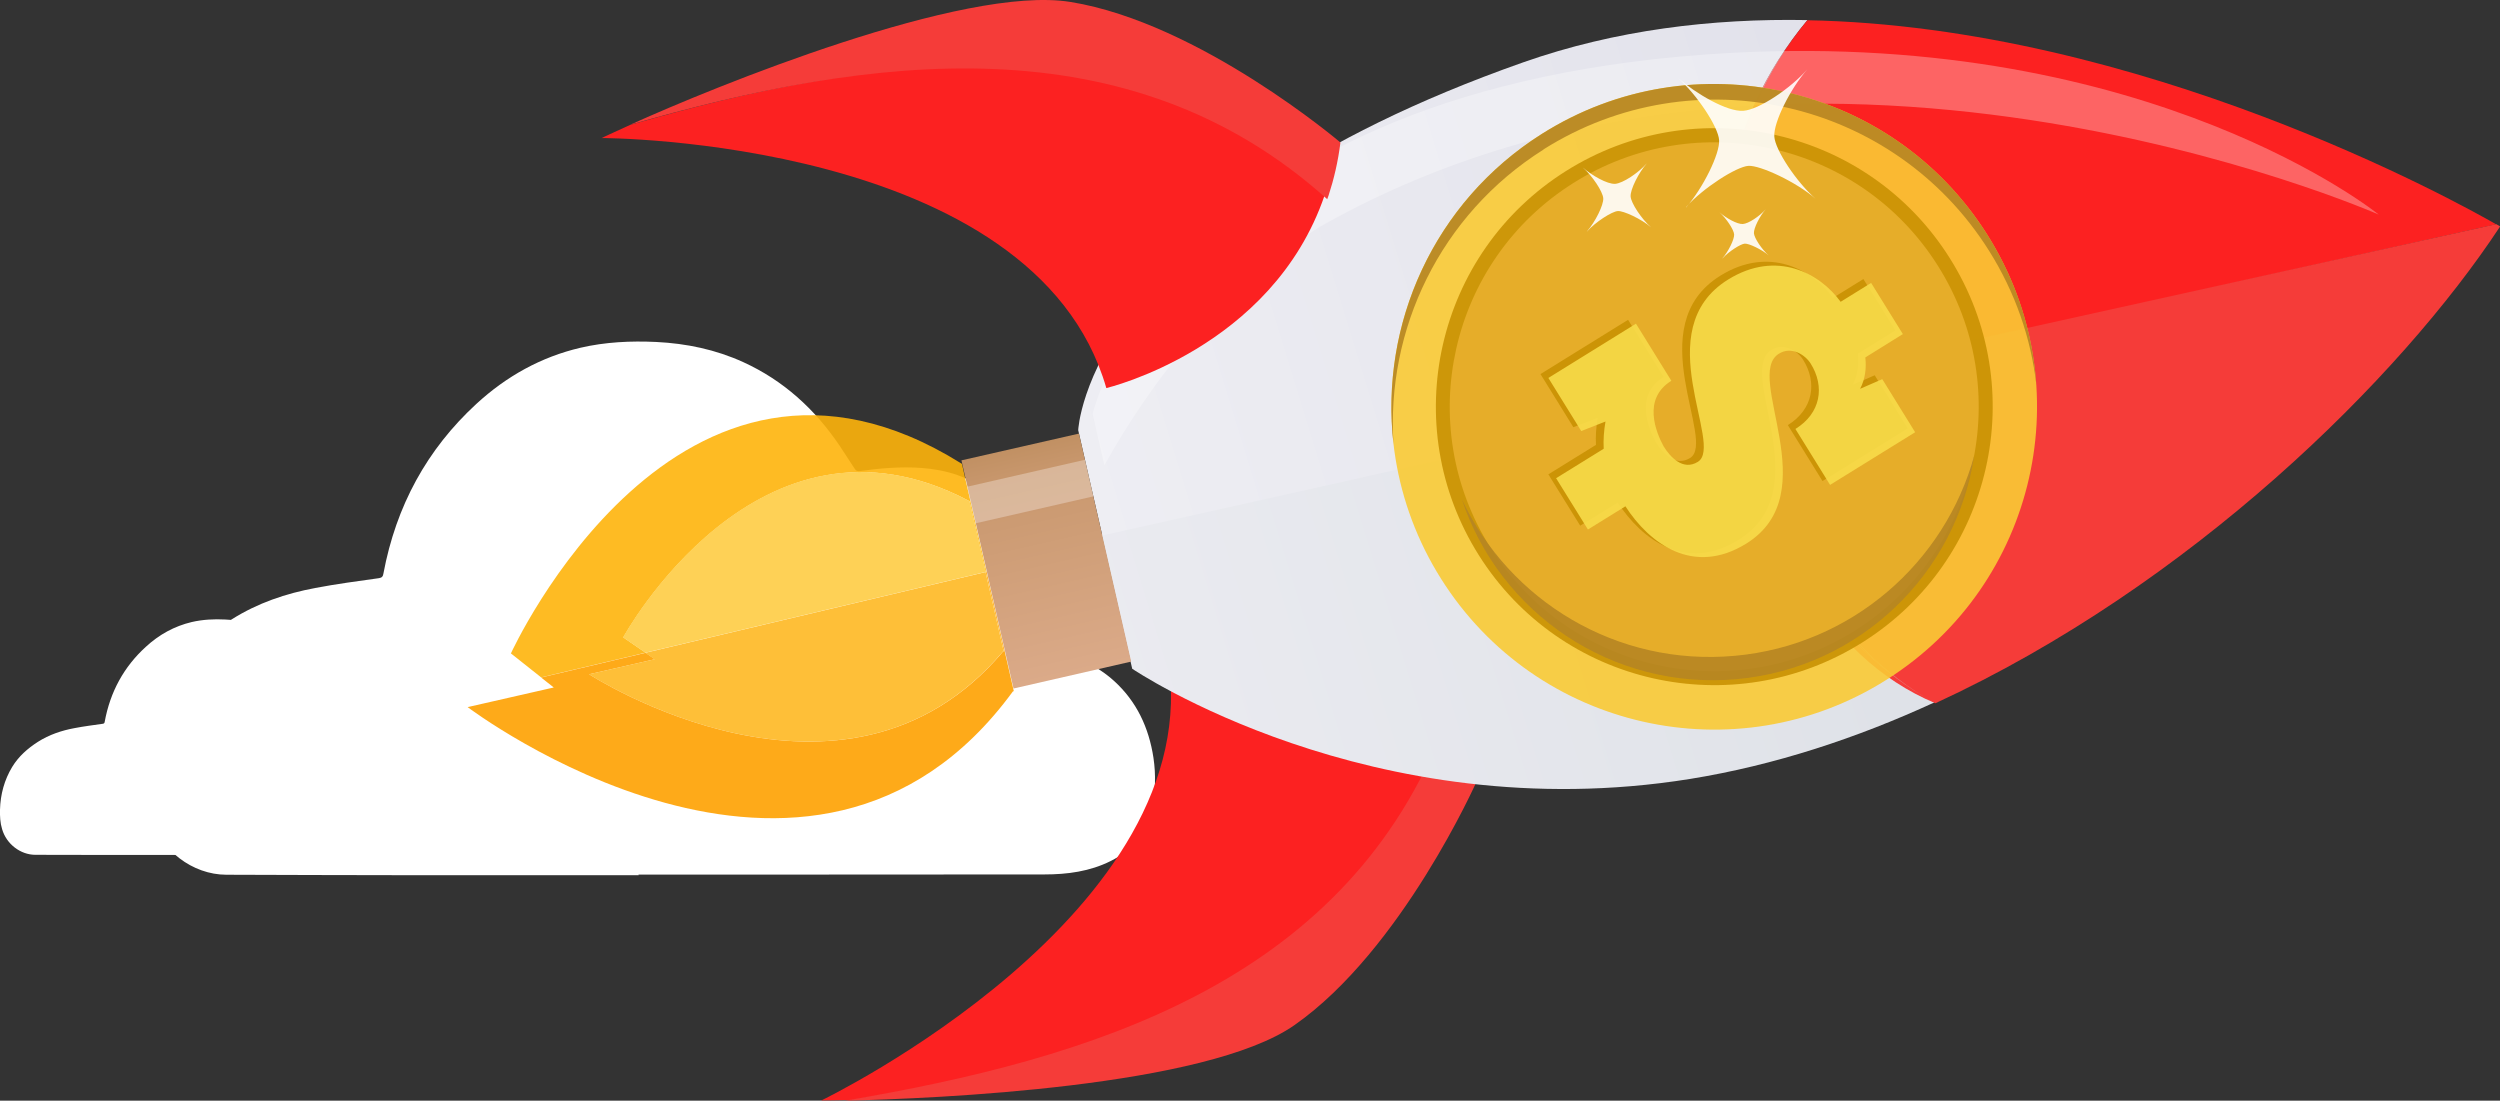<?xml version="1.0" encoding="UTF-8"?>
<!DOCTYPE svg PUBLIC "-//W3C//DTD SVG 1.1//EN" "http://www.w3.org/Graphics/SVG/1.1/DTD/svg11.dtd">
<!-- Creator: CorelDRAW X6 -->
<svg xmlns="http://www.w3.org/2000/svg" xml:space="preserve" width="168.077mm" height="74mm" version="1.1" style="shape-rendering:geometricPrecision; text-rendering:geometricPrecision; image-rendering:optimizeQuality; fill-rule:evenodd; clip-rule:evenodd"
viewBox="0 0 16808 7400"
 xmlns:xlink="http://www.w3.org/1999/xlink">
 <rect x="0" y="0" width="16808" height="7400" fill="#333333" stroke="none"/>
 <defs>
  <style type="text/css">
   <![CDATA[
    .fil1 {fill:white}
    .fil13 {fill:#E2B193;fill-rule:nonzero}
    .fil14 {fill:#F4E6C1;fill-rule:nonzero}
    .fil4 {fill:#F53C39;fill-rule:nonzero}
    .fil3 {fill:#FC2121;fill-rule:nonzero}
    .fil12 {fill:white;fill-rule:nonzero;fill-opacity:0.302}
    .fil17 {fill:#E2B193;fill-rule:nonzero;fill-opacity:0.4}
    .fil16 {fill:#E6CFB8;fill-rule:nonzero;fill-opacity:0.4}
    .fil24 {fill:#B68523;fill-rule:nonzero;fill-opacity:0.902}
    .fil23 {fill:#C89103;fill-rule:nonzero;fill-opacity:0.902}
    .fil25 {fill:#E8AF2D;fill-rule:nonzero;fill-opacity:0.902}
    .fil26 {fill:#F7DB49;fill-rule:nonzero;fill-opacity:0.902}
    .fil22 {fill:#F9CA34;fill-rule:nonzero;fill-opacity:0.902}
    .fil19 {fill:#FDA100;fill-rule:nonzero;fill-opacity:0.902}
    .fil18 {fill:#FDB30C;fill-rule:nonzero;fill-opacity:0.902}
    .fil20 {fill:#FDB823;fill-rule:nonzero;fill-opacity:0.902}
    .fil21 {fill:#FDCC44;fill-rule:nonzero;fill-opacity:0.902}
    .fil27 {fill:white;fill-rule:nonzero;fill-opacity:0.902}
    .fil2 {fill:url(#id4)}
    .fil0 {fill:url(#id5)}
    .fil11 {fill:url(#id6);fill-rule:nonzero}
    .fil10 {fill:url(#id7);fill-rule:nonzero}
    .fil9 {fill:url(#id8);fill-rule:nonzero}
    .fil5 {fill:url(#id9);fill-rule:nonzero}
    .fil6 {fill:url(#id10);fill-rule:nonzero}
    .fil8 {fill:url(#id11);fill-rule:nonzero}
    .fil7 {fill:url(#id12);fill-rule:nonzero}
    .fil15 {fill:url(#id13);fill-rule:nonzero;fill-opacity:0.4}
   ]]>
  </style>
       <mask id="id0">
  <linearGradient id="id1" gradientUnits="userSpaceOnUse" x1="4913.12" y1="6804.05" x2="4913.12" y2="2169.25">
   <stop offset="0" style="stop-opacity:0.098; stop-color:white"/>
   <stop offset="0.388" style="stop-opacity:0.098; stop-color:white"/>
   <stop offset="0.671" style="stop-opacity:0.447; stop-color:white"/>
   <stop offset="1" style="stop-opacity:0.8; stop-color:white"/>
  </linearGradient>
        <rect style="fill:url(#id1)" x="1078" y="2165" width="7670" height="4642"/>
       </mask>
       <mask id="id2">
  <linearGradient id="id3" gradientUnits="userSpaceOnUse" x1="1736.26" y1="6154.55" x2="1736.26" y2="4107.77">
   <stop offset="0" style="stop-opacity:0.098; stop-color:white"/>
   <stop offset="0.388" style="stop-opacity:0.098; stop-color:white"/>
   <stop offset="0.671" style="stop-opacity:0.447; stop-color:white"/>
   <stop offset="1" style="stop-opacity:0.8; stop-color:white"/>
  </linearGradient>
        <rect style="fill:url(#id3)" x="40" y="4104" width="3392" height="2054"/>
       </mask>
  <linearGradient id="id4" gradientUnits="userSpaceOnUse" x1="1736.26" y1="6154.55" x2="1736.26" y2="4107.77">
   <stop offset="0" style="stop-color:#99D0E1"/>
   <stop offset="0.388" style="stop-color:#99D0E1"/>
   <stop offset="0.671" style="stop-color:#4D6E7C"/>
   <stop offset="1" style="stop-color:#003444"/>
  </linearGradient>
  <linearGradient id="id5" gradientUnits="userSpaceOnUse" xlink:href="#id4" x1="4913.12" y1="6804.05" x2="4913.12" y2="2169.25">
  </linearGradient>
  <linearGradient id="id6" gradientUnits="userSpaceOnUse" x1="6745.36" y1="2506.65" x2="7323.04" y2="5036.39">
   <stop offset="0" style="stop-color:#AE7E48"/>
   <stop offset="0.271" style="stop-color:#C8976D"/>
   <stop offset="1" style="stop-color:#E2B193"/>
  </linearGradient>
  <linearGradient id="id7" gradientUnits="userSpaceOnUse" x1="11592" y1="25.58" x2="12750.9" y2="5100.76">
   <stop offset="0" style="stop-color:#E82F38"/>
   <stop offset="0.271" style="stop-color:#E93536"/>
   <stop offset="1" style="stop-color:#EB3B34"/>
  </linearGradient>
  <linearGradient id="id8" gradientUnits="userSpaceOnUse" x1="12160.5" y1="1324.19" x2="1421.26" y2="4626.15">
   <stop offset="0" style="stop-color:#E2E2EB"/>
   <stop offset="1" style="stop-color:#F2F2F6"/>
  </linearGradient>
  <linearGradient id="id9" gradientUnits="userSpaceOnUse" x1="12374.1" y1="3531.17" x2="6501.89" y2="5336.67">
   <stop offset="0" style="stop-color:#DFE2E8"/>
   <stop offset="1" style="stop-color:#EDEDF2"/>
  </linearGradient>
  <linearGradient id="id10" gradientUnits="userSpaceOnUse" xlink:href="#id8" x1="12305.4" y1="1089.58" x2="5329.38" y2="3234.48">
  </linearGradient>
  <linearGradient id="id11" gradientUnits="userSpaceOnUse" xlink:href="#id7" x1="11945.3" y1="2730.51" x2="12276.5" y2="4180.77">
  </linearGradient>
  <linearGradient id="id12" gradientUnits="userSpaceOnUse" xlink:href="#id8" x1="11338.6" y1="4041.29" x2="9302.43" y2="4667.35">
  </linearGradient>
  <linearGradient id="id13" gradientUnits="userSpaceOnUse" x1="12897.9" y1="1781.18" x2="12482.6" y2="2049.32">
   <stop offset="0" style="stop-color:white"/>
   <stop offset="0.271" style="stop-color:#FCF8ED"/>
   <stop offset="1" style="stop-color:#F9F0DB"/>
  </linearGradient>
 </defs>
 <g id="图层_x0020_1">
  <g id="_266374000">
   <g>
    <g>
     <g>
      <path class="fil0" style="mask:url(#id0)" d="M3534 6763c-409,0 -818,-2 -1226,-3 -235,-1 -1122,-1046 -1191,-1281 -29,-99 -35,-204 -32,-307 6,-242 68,-466 193,-671 102,-168 243,-291 403,-393 180,-114 377,-179 582,-218 147,-28 295,-47 443,-68 22,-3 28,-13 31,-33 87,-470 303,-863 645,-1178 210,-193 451,-327 724,-391 174,-41 350,-49 528,-40 210,10 413,53 606,141 276,126 497,325 670,582 35,52 69,105 103,159 9,14 18,19 35,16 142,-19 285,-32 429,-21 173,13 335,59 473,178 161,138 238,319 248,535 7,149 -9,296 -27,444 -3,22 4,31 19,41 67,45 142,68 219,84 151,32 289,93 406,200 156,141 242,324 274,535 18,118 656,813 -35,1660 -145,73 -3973,32 -4520,31z"/>
      <path class="fil1" d="M4294 5884c-529,0 -1058,0 -1587,0 -395,0 -791,-2 -1186,-3 -227,-1 -441,-163 -508,-391 -28,-96 -34,-197 -31,-297 6,-234 66,-451 186,-649 99,-162 235,-282 390,-380 174,-110 364,-174 562,-211 142,-27 285,-46 428,-66 21,-3 27,-13 30,-32 85,-454 293,-834 624,-1139 203,-187 436,-316 700,-378 168,-39 339,-47 510,-39 203,10 400,51 586,136 267,122 480,314 648,563 34,51 67,102 100,153 9,14 17,18 34,16 138,-19 276,-31 415,-21 167,13 324,57 458,172 156,134 231,308 240,517 7,144 -9,287 -26,429 -2,21 4,30 19,40 65,44 137,66 211,81 146,31 279,90 393,193 151,137 234,313 265,517 17,114 13,228 -10,341 -33,170 -134,281 -278,353 -140,70 -291,90 -445,90 -572,0 -1145,1 -1717,1 -337,0 -675,0 -1012,0 0,1 0,2 0,2z"/>
     </g>
    </g>
    <g>
     <g>
      <path class="fil2" style="mask:url(#id2)" d="M1127 6136c-181,0 -361,-1 -542,-1 -104,0 -495,-462 -526,-566 -13,-44 -15,-90 -14,-136 3,-107 30,-206 85,-296 45,-74 107,-129 178,-173 79,-50 166,-79 257,-96 65,-12 130,-21 196,-30 10,-1 12,-6 14,-15 39,-207 134,-381 285,-520 93,-85 199,-144 320,-173 77,-18 155,-22 233,-18 93,5 182,23 268,62 122,56 219,143 296,257 15,23 31,46 46,70 4,6 8,8 15,7 63,-9 126,-14 189,-9 76,6 148,26 209,78 71,61 105,141 110,236 3,66 -4,131 -12,196 -1,10 2,14 8,18 30,20 63,30 97,37 67,14 128,41 179,88 69,62 107,143 121,236 8,52 290,359 -15,733 -64,32 -1755,14 -1996,14z"/>
      <path class="fil1" d="M1463 5748c-234,0 -467,0 -701,0 -175,0 -349,-1 -524,-1 -100,0 -195,-72 -224,-173 -13,-42 -15,-87 -14,-131 3,-103 29,-199 82,-287 44,-72 104,-124 172,-168 77,-49 161,-77 248,-93 63,-12 126,-20 189,-29 9,-1 12,-6 13,-14 37,-201 129,-369 276,-503 90,-83 192,-139 309,-167 74,-17 150,-21 225,-17 89,4 176,23 259,60 118,54 212,139 286,249 15,22 30,45 44,68 4,6 8,8 15,7 61,-8 122,-14 183,-9 74,6 143,25 202,76 69,59 102,136 106,228 3,64 -4,127 -12,189 -1,9 2,13 8,18 29,19 61,29 93,36 65,13 123,40 173,85 67,60 103,138 117,229 8,50 6,101 -4,151 -15,75 -59,124 -123,156 -62,31 -128,40 -196,40 -253,0 -506,0 -758,0 -149,0 -298,0 -447,0 0,0 0,1 0,1z"/>
     </g>
    </g>
   </g>
   <g>
    <path class="fil3" d="M9735 4942c-767,-779 -1885,-531 -1885,-531 294,1722 -2327,2987 -2327,2987 0,0 79,0 211,-3 1664,-282 3320,-794 4002,-2452z"/>
    <path class="fil4" d="M8703 6892c722,-505 1225,-1639 1225,-1639 -70,-108 -146,-203 -227,-287 2,10 4,19 7,29 -2,-10 -4,-19 -7,-29 -6,-6 -12,-12 -18,-18 -681,1658 -2338,2170 -4002,2452 618,-14 2427,-92 3022,-508z"/>
    <path class="fil5" d="M11656 2691c-3,-15 -6,-29 -10,-44l-4240 947 206 902c0,0 1603,1086 3750,741 569,-92 1121,-274 1644,-515 -728,-403 -1151,-1156 -1351,-2031z"/>
    <path class="fil6" d="M12152 135c-641,-12 -1291,66 -1911,284 -2934,1033 -2992,2473 -2992,2473l162 708 4240 -947c-205,-942 -74,-1828 501,-2518z"/>
    <path class="fil3" d="M11707 2641l5075 -1133c-254,-146 -2385,-1330 -4631,-1372 -575,691 -651,1564 -444,2506z"/>
    <path class="fil4" d="M16808 1522c0,0 -9,-5 -25,-15l-5134 1136c3,15 15,53 19,68 200,875 587,1701 1344,2017 1711,-789 3123,-2181 3797,-3206z"/>
    <path class="fil7" d="M11717 2684c-3,-15 -6,-29 -10,-44l-57 13c3,15 6,29 10,44 200,875 623,1628 1351,2031 -728,-403 -1094,-1169 -1294,-2044z"/>
    <path class="fil8" d="M11717 2684c-3,-15 -6,-29 -10,-44l-57 13c3,15 6,29 10,44 200,875 623,1628 1351,2031 -728,-403 -1094,-1169 -1294,-2044z"/>
    <path class="fil9" d="M11651 2653l57 -13c-207,-942 -131,-1815 444,-2506 -575,691 -706,1576 -501,2518z"/>
    <path class="fil10" d="M11651 2653l57 -13c-207,-942 -131,-1815 444,-2506 -575,691 -706,1576 -501,2518z"/>
    <g>
     <polygon class="fil11" points="6814,4629 6464,3095 7254,2915 7605,4448 "/>
     <polygon class="fil12" points="6560,3518 6504,3272 7295,3091 7351,3337 "/>
    </g>
    <path class="fil12" d="M15991 1442c0,0 -3894,-1717 -7080,62 0,0 -820,427 -1486,1624l-79 -345c0,0 514,-2227 4304,-2428 2820,-149 4342,1087 4342,1087z"/>
    <g>
     <path class="fil13" d="M12114 4034c-793,181 -1584,-315 -1765,-1109 -181,-794 315,-1584 1109,-1765 794,-181 1584,315 1765,1109 181,794 -315,1584 -1109,1765z"/>
     <path class="fil14" d="M12078 3958c-752,172 -1501,-299 -1672,-1051 -172,-752 299,-1501 1051,-1673 752,-172 1501,299 1672,1051 172,752 -299,1501 -1051,1673z"/>
     <g>
      <path class="fil15" d="M13007 3421c-878,-299 -1675,-1044 -2472,-1600 200,-323 524,-569 924,-660 794,-181 1584,315 1765,1109 94,414 3,826 -217,1152z"/>
     </g>
     <g>
      <path class="fil16" d="M12743 2373c-123,-539 -660,-876 -1199,-753 -138,32 -263,91 -370,170 523,281 1065,530 1594,803 0,-72 -8,-146 -24,-219z"/>
      <path class="fil16" d="M12660 3049c-501,-89 -1062,-846 -1689,-1059 -18,24 -35,48 -51,73 544,369 1111,705 1664,1109 28,-39 54,-80 76,-123z"/>
      <path class="fil16" d="M12447 3330c32,-30 62,-62 90,-96 -597,-281 -1069,-800 -1674,-1066 -8,17 -16,35 -23,53 526,372 1060,763 1607,1109z"/>
      <g>
       <path class="fil17" d="M12373 3393c26,-20 51,-41 75,-63 -548,-347 -1081,-738 -1607,-1109 -12,28 -22,57 -30,86 466,403 986,802 1563,1086z"/>
       <path class="fil16" d="M10810 2306c-49,161 -59,337 -18,513 123,539 660,876 1199,753 144,-33 273,-96 383,-180 -577,-284 -1097,-683 -1563,-1086z"/>
       <path class="fil17" d="M12660 3049c71,-139 109,-295 108,-456 -528,-272 -1070,-522 -1594,-803 -78,57 -146,125 -203,200 627,213 1188,970 1689,1059z"/>
       <path class="fil17" d="M12538 3234c16,-20 32,-40 46,-61 -553,-405 -1121,-740 -1664,-1109 -21,34 -39,69 -56,104 605,266 1077,785 1674,1066z"/>
      </g>
     </g>
    </g>
    <path class="fil3" d="M8906 1312c-353,1034 -1468,1297 -1468,1297 -483,-1679 -3393,-1681 -3393,-1681 0,0 71,-34 191,-88 1622,-468 3336,-725 4670,473z"/>
    <path class="fil4" d="M7197 13c870,141 1815,945 1815,945 -16,128 -44,247 -80,357 -2,-10 -4,-19 -7,-29 2,10 4,19 7,29 -3,8 -6,16 -9,24 -1334,-1198 -3065,-968 -4687,-500 563,-255 2244,-942 2960,-826z"/>
    <g>
     <path class="fil18" d="M4190 4286c0,0 907,-1666 2323,-919 2,1 4,1 5,2l109 477 6 -1 -166 -727c-2,-1 -5,-2 -7,-4 -1902,-1186 -3025,1279 -3025,1279l203 161 702 -166 -150 -103z"/>
     <path class="fil19" d="M6810 4648c0,0 2,0 6,-1l-183 -802 -6 1 122 533c-3,1 -5,1 -5,1 -1070,1267 -2783,153 -2783,153l442 -101 -63 -43 -702 166 85 67 -579 132c0,0 2311,1750 3667,-107z"/>
     <path class="fil20" d="M4402 4432l-442 101c0,0 1714,1114 2783,-153 0,0 2,0 5,-1l-122 -533 -2288 543 63 43z"/>
     <path class="fil21" d="M6512 3366c-1416,-747 -2323,919 -2323,919l150 103 2288 -543 -109 -477c-2,-1 -4,-1 -5,-2z"/>
    </g>
    <g>
     <path class="fil22" d="M12682 4571c-1014,639 -2354,335 -2993,-679 -639,-1014 -335,-2354 679,-2993 1014,-639 2354,-335 2993,679 639,1014 335,2354 -679,2993z"/>
     <path class="fil23" d="M12523 4318c-875,551 -2030,289 -2581,-586 -551,-875 -289,-2031 586,-2582 875,-551 2031,-289 2581,586 551,875 289,2031 -586,2582z"/>
     <g>
      <path class="fil24" d="M10378 1004c1014,-639 2354,-335 2993,679 179,284 284,593 320,906 -23,-348 -131,-696 -330,-1011 -639,-1014 -1979,-1318 -2993,-679 -730,460 -1092,1284 -999,2088 -51,-770 311,-1542 1009,-1982z"/>
     </g>
     <path class="fil25" d="M12473 4239c-831,524 -1929,274 -2452,-556 -524,-831 -274,-1929 556,-2452 831,-524 1929,-275 2452,556 524,831 275,1929 -556,2452z"/>
     <g>
      <path class="fil24" d="M11664 4409c-794,73 -1517,-370 -1836,-1053 254,767 1010,1286 1849,1210 831,-76 1476,-712 1596,-1502 -198,718 -823,1273 -1608,1345z"/>
     </g>
     <g>
      <path class="fil23" d="M12744 2220l-254 157c8,73 -1,146 -35,211l149 -65 221 357 -572 354 -233 -376c171,-106 199,-285 103,-439 -38,-61 -131,-119 -214,-67 -240,148 325,939 -221,1277 -357,221 -651,-3 -812,-251l-252 156 -214 -345 320 -198c-3,-59 1,-119 12,-183l-164 64 -221 -357 589 -365 238 384c-196,121 -104,345 -51,441 44,71 130,166 230,104 181,-112 -343,-887 204,-1226 325,-201 616,-43 756,150l205 -127 214 345z"/>
     </g>
     <g>
      <path class="fil26" d="M12795 2245l-254 158c8,73 -1,146 -35,211l149 -65 221 357 -572 354 -233 -376c171,-106 199,-285 103,-439 -38,-61 -131,-119 -214,-67 -240,148 325,939 -220,1277 -357,221 -651,-2 -812,-251l-252 156 -214 -345 320 -198c-3,-59 1,-119 12,-183l-163 64 -221 -357 589 -365 238 384c-196,121 -104,345 -52,441 44,71 130,166 230,104 181,-112 -343,-887 204,-1226 325,-201 616,-43 756,150l205 -127 214 345z"/>
     </g>
     <g>
      <g>
       <path class="fil27" d="M11335 1393c113,-128 340,-273 420,-278 78,-5 324,109 452,222 -128,-112 -272,-328 -278,-419 -6,-96 109,-324 222,-452 -115,131 -327,272 -431,279 -108,7 -315,-113 -440,-222 128,112 272,329 278,419 6,91 -109,324 -222,452z"/>
      </g>
      <g>
       <path class="fil27" d="M11581 1737c40,-45 121,-97 149,-99 28,-2 115,39 161,79 -46,-40 -97,-117 -99,-149 -2,-34 39,-115 79,-161 -41,47 -116,97 -154,99 -38,2 -112,-40 -157,-79 46,40 97,117 99,149 2,33 -39,115 -79,161z"/>
      </g>
      <g>
       <path class="fil27" d="M10670 1556c56,-63 168,-135 207,-137 38,-3 160,54 223,109 -63,-55 -134,-162 -137,-207 -3,-47 54,-160 109,-223 -57,65 -161,134 -213,138 -53,3 -156,-56 -218,-110 64,55 135,162 138,207 3,45 -54,160 -110,223z"/>
      </g>
     </g>
    </g>
   </g>
  </g>
 </g>
</svg>
